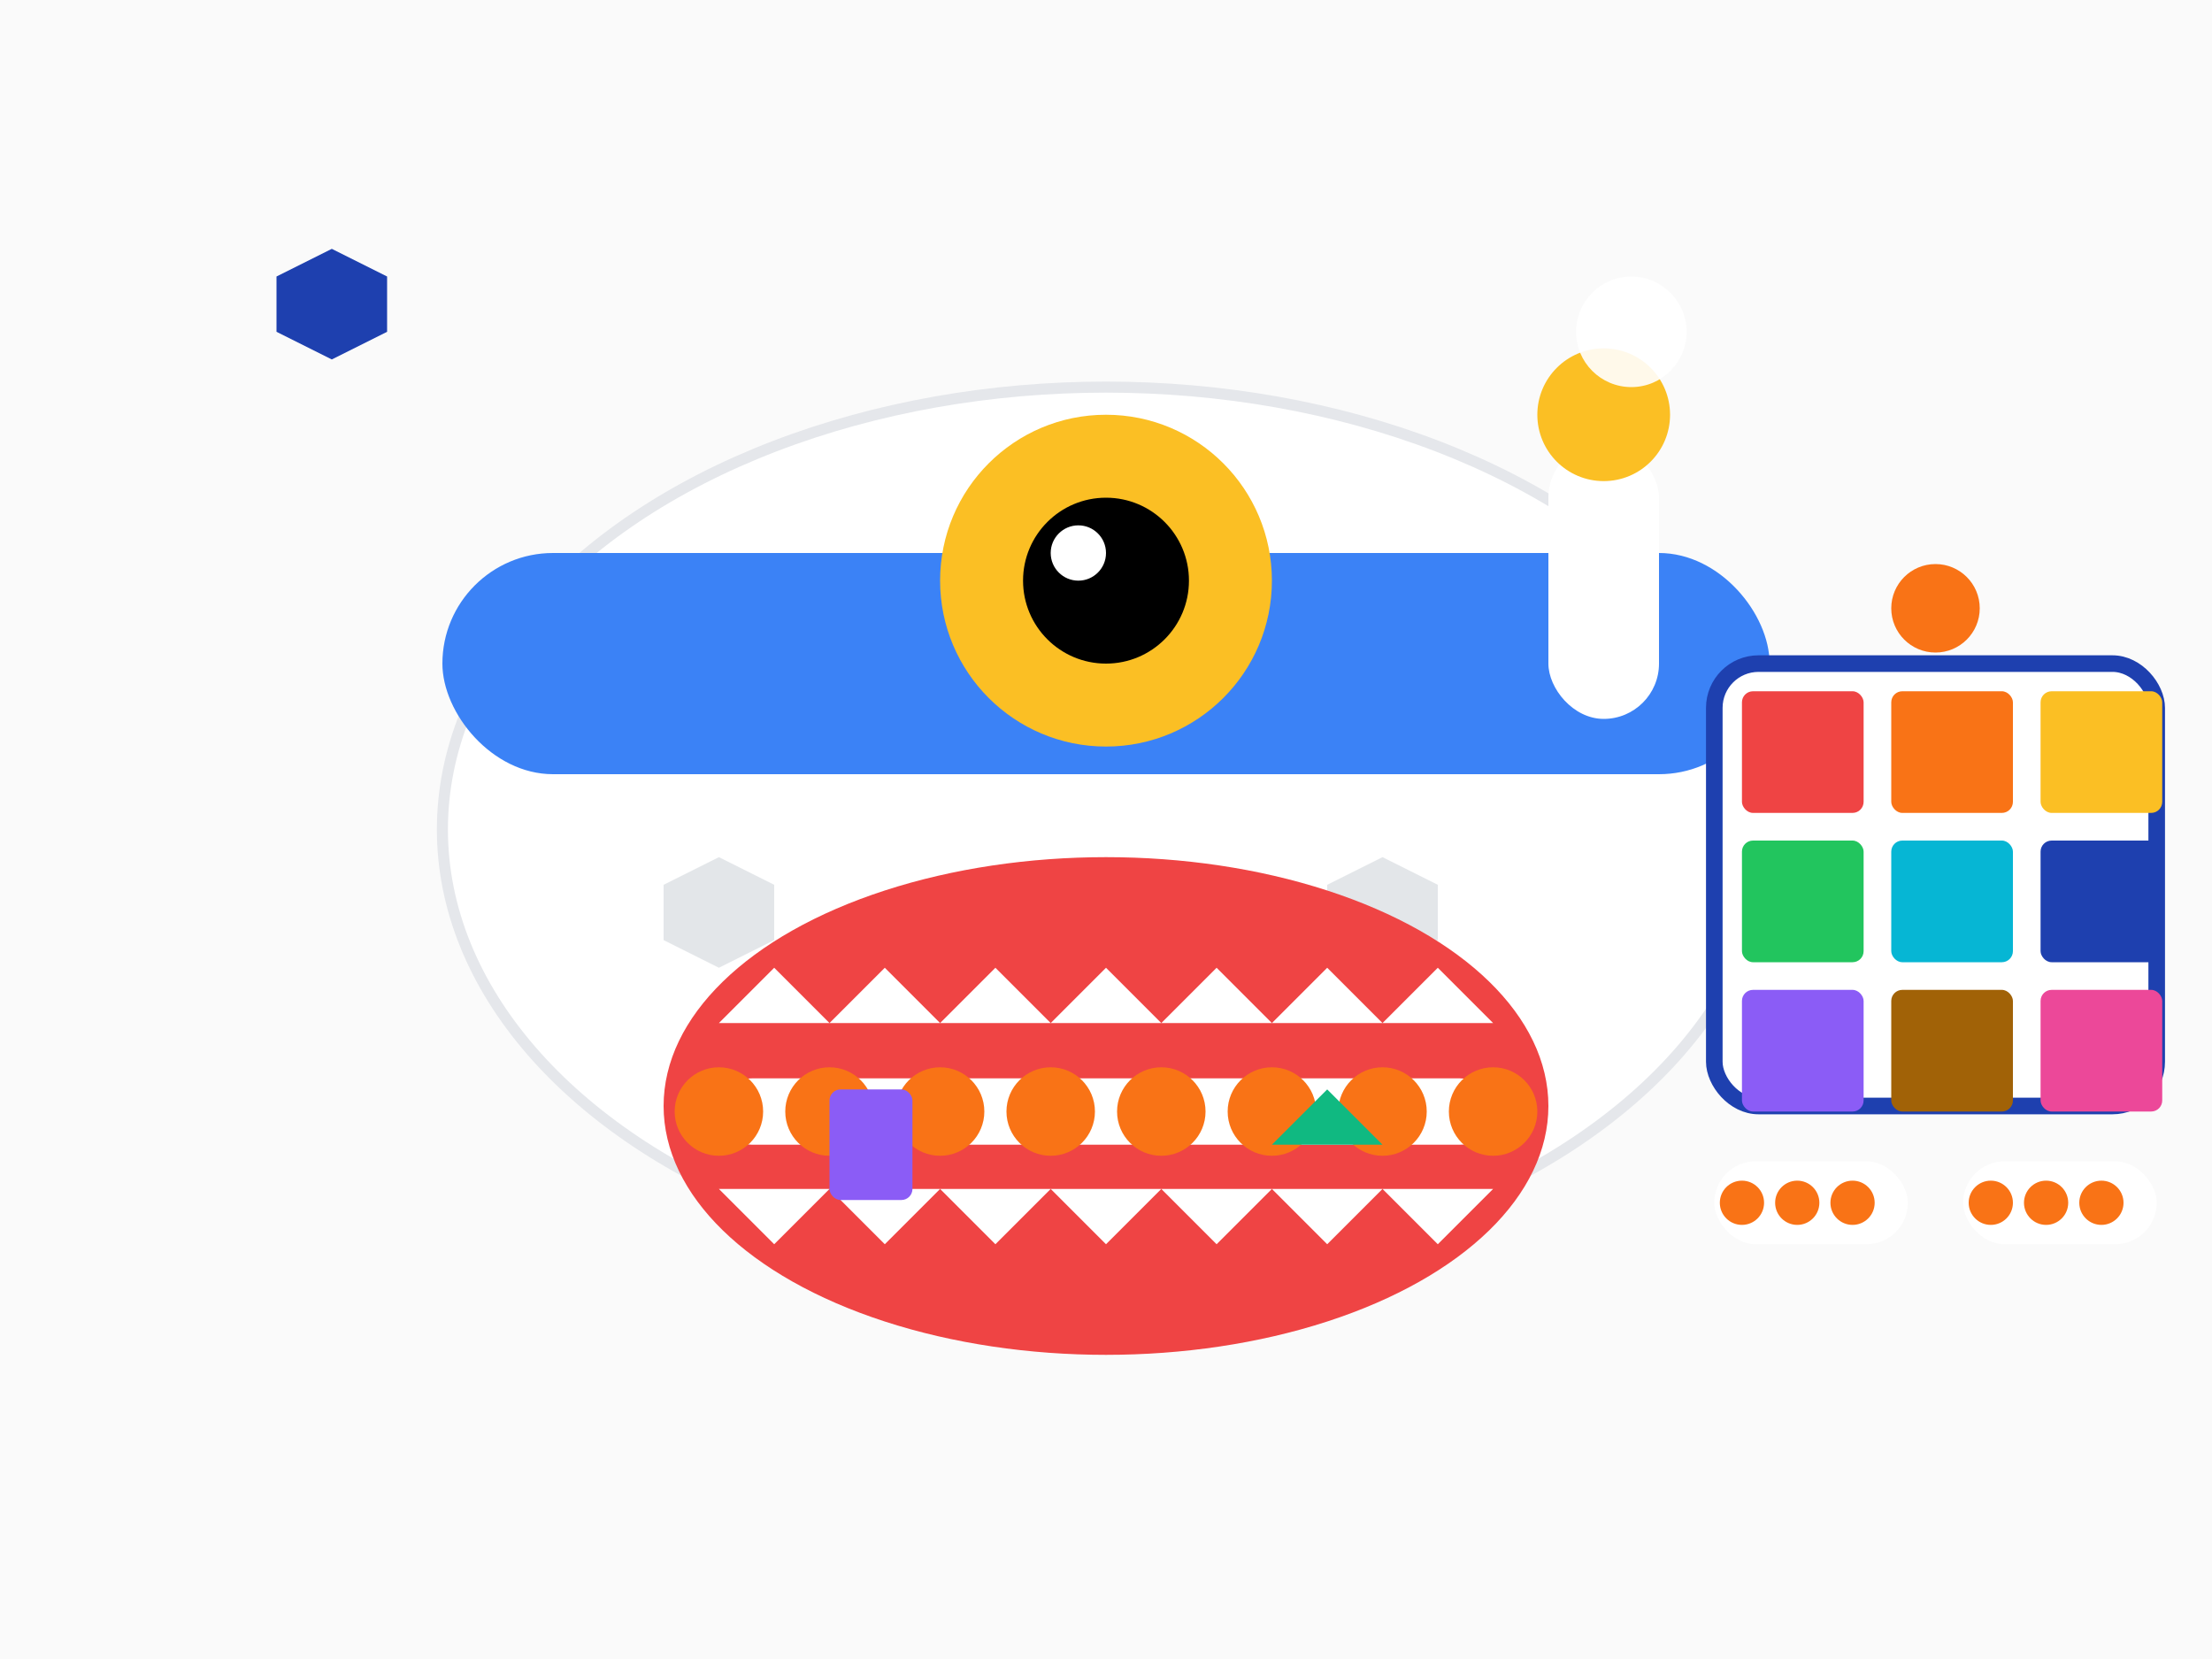 <svg xmlns="http://www.w3.org/2000/svg" viewBox="0 0 400 300" width="400" height="300">
  <!-- Fondo -->
  <rect width="400" height="300" fill="#fafafa"/>
  
  <!-- Cuerpo principal - blanco con franja azul horizontal -->
  <ellipse cx="200" cy="150" rx="120" ry="80" fill="#ffffff" stroke="#e5e7eb" stroke-width="2"/>
  
  <!-- Franja azul horizontal en la parte superior -->
  <rect x="80" y="100" width="240" height="40" fill="#3b82f6" rx="20"/>
  
  <!-- Patrones hexagonales grises en el cuerpo blanco -->
  <polygon points="120,160 130,155 140,160 140,170 130,175 120,170" fill="#d1d5db" opacity="0.6"/>
  <polygon points="180,180 190,175 200,180 200,190 190,195 180,190" fill="#d1d5db" opacity="0.6"/>
  <polygon points="240,160 250,155 260,160 260,170 250,175 240,170" fill="#d1d5db" opacity="0.6"/>
  
  <!-- Ojo grande y amarillo en la parte superior -->
  <circle cx="200" cy="105" r="30" fill="#fbbf24"/>
  <circle cx="200" cy="105" r="15" fill="#000000"/>
  <circle cx="195" cy="100" r="5" fill="#ffffff"/>
  
  <!-- Tubo de humo blanco con tope amarillo -->
  <rect x="280" y="80" width="20" height="50" fill="#ffffff" rx="10"/>
  <circle cx="290" cy="75" r="12" fill="#fbbf24"/>
  <circle cx="295" cy="60" r="10" fill="#ffffff" opacity="0.9"/>
  
  <!-- Boca grande y roja con dientes -->
  <ellipse cx="200" cy="200" rx="80" ry="45" fill="#ef4444"/>
  
  <!-- Dientes superiores -->
  <polygon points="130,185 140,175 150,185" fill="#ffffff"/>
  <polygon points="150,185 160,175 170,185" fill="#ffffff"/>
  <polygon points="170,185 180,175 190,185" fill="#ffffff"/>
  <polygon points="190,185 200,175 210,185" fill="#ffffff"/>
  <polygon points="210,185 220,175 230,185" fill="#ffffff"/>
  <polygon points="230,185 240,175 250,185" fill="#ffffff"/>
  <polygon points="250,185 260,175 270,185" fill="#ffffff"/>
  
  <!-- Dientes inferiores -->
  <polygon points="130,215 140,225 150,215" fill="#ffffff"/>
  <polygon points="150,215 160,225 170,215" fill="#ffffff"/>
  <polygon points="170,215 180,225 190,215" fill="#ffffff"/>
  <polygon points="190,215 200,225 210,215" fill="#ffffff"/>
  <polygon points="210,215 220,225 230,215" fill="#ffffff"/>
  <polygon points="230,215 240,225 250,215" fill="#ffffff"/>
  <polygon points="250,215 260,225 270,215" fill="#ffffff"/>
  
  <!-- Cinta transportadora blanca -->
  <rect x="130" y="195" width="140" height="12" fill="#ffffff" rx="6"/>
  
  <!-- Rodillos naranjas debajo de la cinta -->
  <circle cx="130" cy="201" r="8" fill="#f97316"/>
  <circle cx="150" cy="201" r="8" fill="#f97316"/>
  <circle cx="170" cy="201" r="8" fill="#f97316"/>
  <circle cx="190" cy="201" r="8" fill="#f97316"/>
  <circle cx="210" cy="201" r="8" fill="#f97316"/>
  <circle cx="230" cy="201" r="8" fill="#f97316"/>
  <circle cx="250" cy="201" r="8" fill="#f97316"/>
  <circle cx="270" cy="201" r="8" fill="#f97316"/>
  
  <!-- Formas geométricas en la cinta -->
  <rect x="150" y="197" width="15" height="20" fill="#8b5cf6" rx="2"/>
  <polygon points="240,197 250,207 230,207" fill="#10b981"/>
  
  <!-- Panel de colores con borde azul oscuro -->
  <rect x="310" y="120" width="80" height="80" fill="#ffffff" rx="8" stroke="#1e40af" stroke-width="3"/>
  
  <!-- Cuadrícula de colores 3x3 -->
  <!-- Primera fila -->
  <rect x="315" y="125" width="22" height="22" fill="#ef4444" rx="2"/>
  <rect x="342" y="125" width="22" height="22" fill="#f97316" rx="2"/>
  <rect x="369" y="125" width="22" height="22" fill="#fbbf24" rx="2"/>
  
  <!-- Segunda fila -->
  <rect x="315" y="152" width="22" height="22" fill="#22c55e" rx="2"/>
  <rect x="342" y="152" width="22" height="22" fill="#06b6d4" rx="2"/>
  <rect x="369" y="152" width="22" height="22" fill="#1e40af" rx="2"/>
  
  <!-- Tercera fila -->
  <rect x="315" y="179" width="22" height="22" fill="#8b5cf6" rx="2"/>
  <rect x="369" y="179" width="22" height="22" fill="#ec4899" rx="2"/>
  <rect x="342" y="179" width="22" height="22" fill="#a16207" rx="2"/>
  
  <!-- Estructuras de soporte con rodillos -->
  <rect x="310" y="210" width="35" height="15" fill="#ffffff" rx="7.5"/>
  <rect x="355" y="210" width="35" height="15" fill="#ffffff" rx="7.5"/>
  
  <!-- Rodillos naranjas en las estructuras -->
  <circle cx="315" cy="217.5" r="4" fill="#f97316"/>
  <circle cx="325" cy="217.5" r="4" fill="#f97316"/>
  <circle cx="335" cy="217.5" r="4" fill="#f97316"/>
  <circle cx="360" cy="217.5" r="4" fill="#f97316"/>
  <circle cx="370" cy="217.5" r="4" fill="#f97316"/>
  <circle cx="380" cy="217.5" r="4" fill="#f97316"/>
  
  <!-- Esfera naranja pequeña arriba del panel -->
  <circle cx="350" cy="110" r="8" fill="#f97316"/>
  
  <!-- Logo hexagonal azul en la esquina superior izquierda -->
  <polygon points="50,50 60,45 70,50 70,60 60,65 50,60" fill="#1e40af"/>
</svg>
